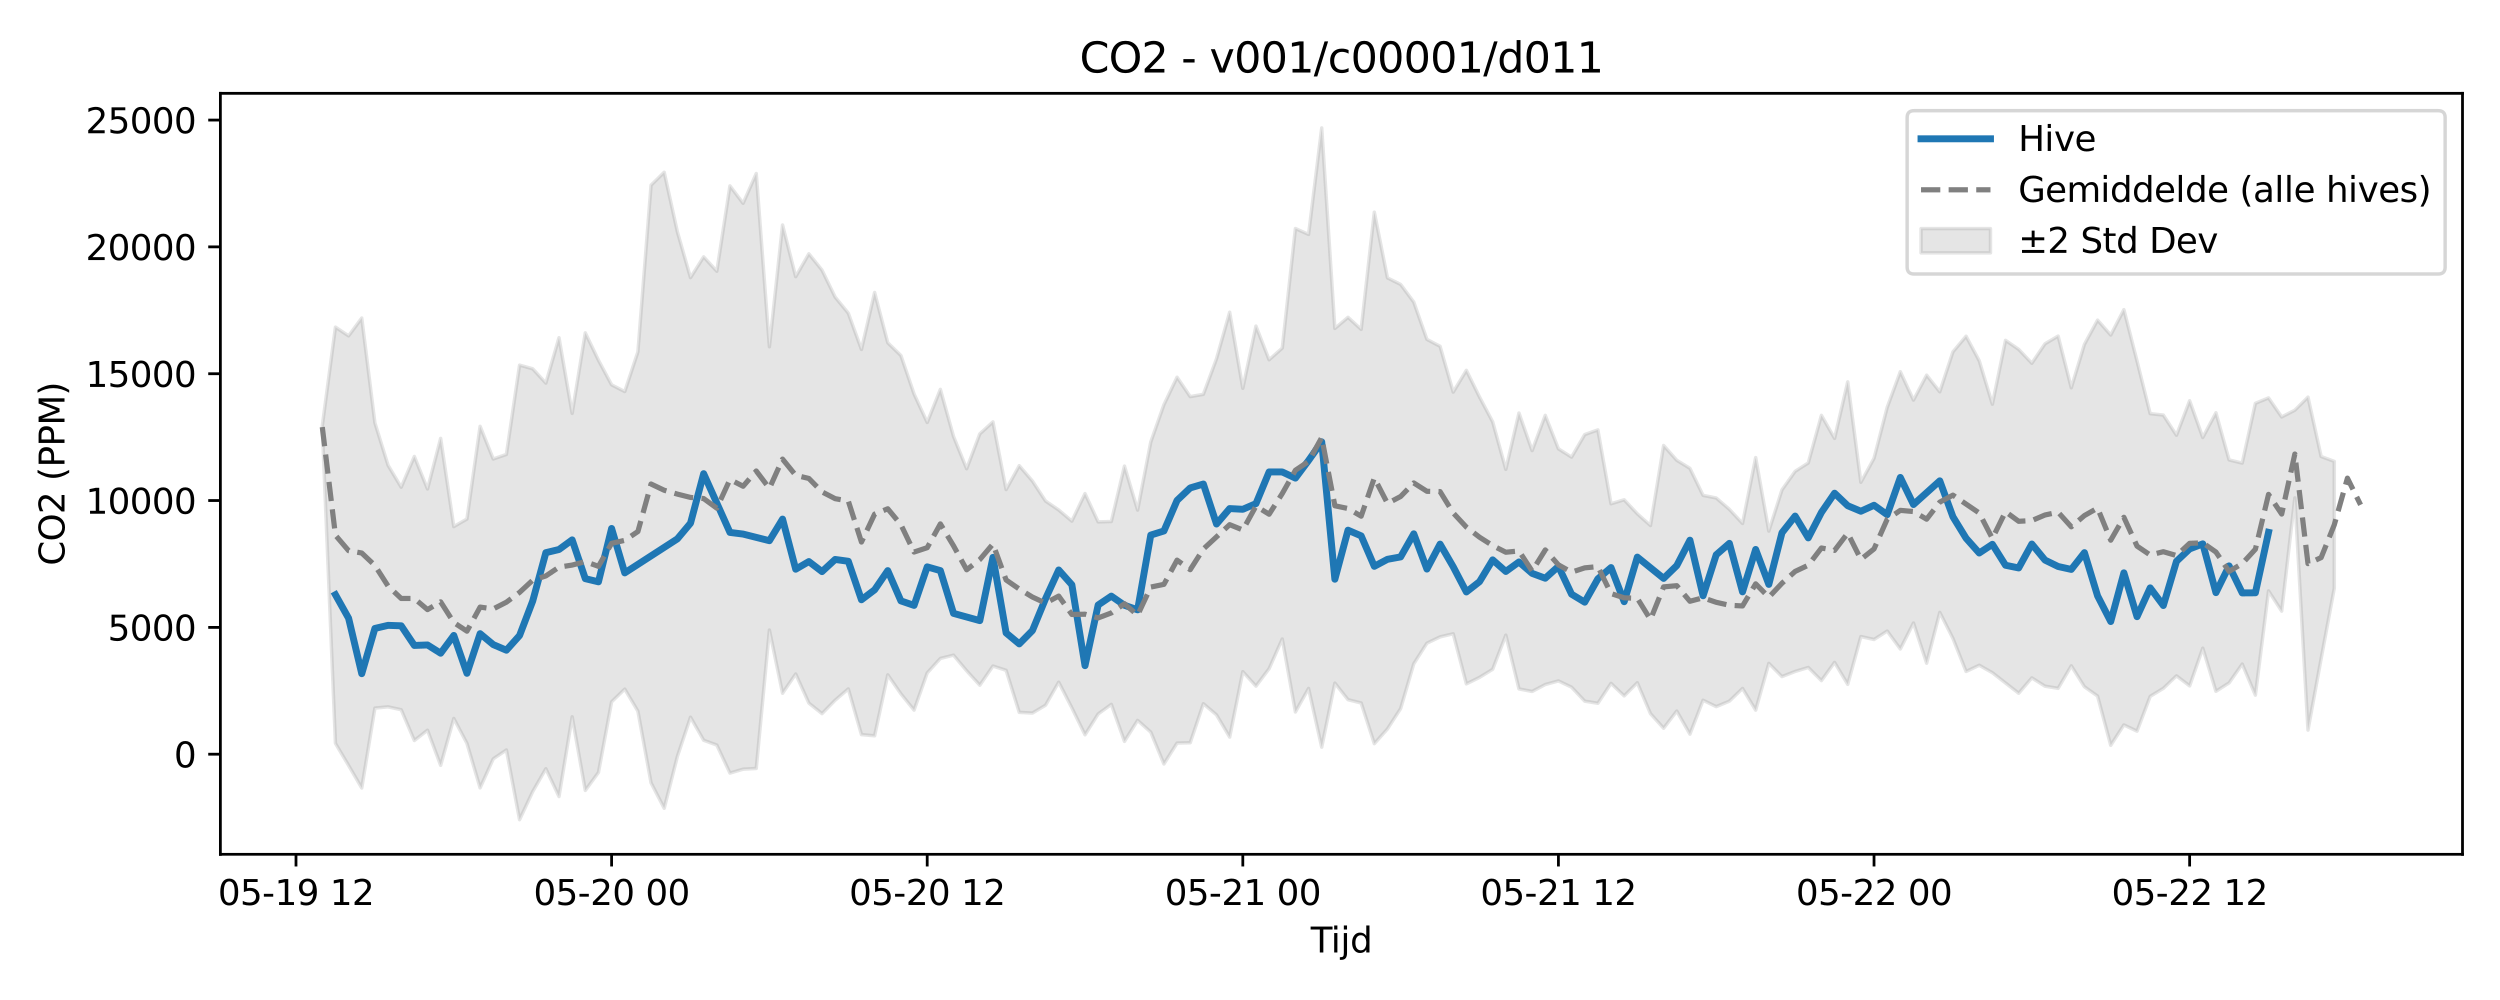 <?xml version="1.0" encoding="utf-8" standalone="no"?>
<!DOCTYPE svg PUBLIC "-//W3C//DTD SVG 1.1//EN"
  "http://www.w3.org/Graphics/SVG/1.1/DTD/svg11.dtd">
<svg xmlns:xlink="http://www.w3.org/1999/xlink" width="720pt" height="288pt" viewBox="0 0 720 288" xmlns="http://www.w3.org/2000/svg" version="1.1">
 <defs>
  <style type="text/css">*{stroke-linejoin: round; stroke-linecap: butt}</style>
 </defs>
 <g id="figure_1">
  <g id="patch_1">
   <path d="M 0 288 
L 720 288 
L 720 0 
L 0 0 
z
" style="fill: #ffffff"/>
  </g>
  <g id="axes_1">
   <g id="patch_2">
    <path d="M 63.47 246.04 
L 709.2 246.04 
L 709.2 26.88 
L 63.47 26.88 
z
" style="fill: #ffffff"/>
   </g>
   <g id="FillBetweenPolyCollection_1">
    <defs>
     <path id="m5bdfea5d23" d="M 92.821 -165.337 
L 92.821 -164.655 
L 96.609 -73.909 
L 100.396 -67.546 
L 104.183 -61.051 
L 107.97 -84.072 
L 111.758 -84.425 
L 115.545 -83.593 
L 119.332 -74.73 
L 123.12 -77.698 
L 126.907 -67.581 
L 130.694 -81.087 
L 134.481 -73.909 
L 138.269 -61.094 
L 142.056 -69.449 
L 145.843 -72.015 
L 149.63 -51.922 
L 153.418 -60.007 
L 157.205 -66.601 
L 160.992 -58.593 
L 164.78 -81.572 
L 168.567 -60.356 
L 172.354 -65.531 
L 176.141 -85.868 
L 179.929 -89.541 
L 183.716 -83.178 
L 187.503 -62.541 
L 191.29 -55.208 
L 195.078 -70.129 
L 198.865 -81.447 
L 202.652 -74.806 
L 206.44 -73.417 
L 210.227 -65.348 
L 214.014 -66.472 
L 217.801 -66.68 
L 221.589 -106.562 
L 225.376 -88.341 
L 229.163 -93.891 
L 232.95 -85.511 
L 236.738 -82.473 
L 240.525 -86.34 
L 244.312 -89.598 
L 248.1 -76.428 
L 251.887 -76.089 
L 255.674 -93.656 
L 259.461 -88.179 
L 263.249 -83.486 
L 267.036 -94.196 
L 270.823 -98.364 
L 274.61 -99.318 
L 278.398 -94.811 
L 282.185 -90.655 
L 285.972 -96.177 
L 289.76 -94.948 
L 293.547 -82.833 
L 297.334 -82.635 
L 301.121 -84.902 
L 304.909 -91.534 
L 308.696 -84.144 
L 312.483 -76.373 
L 316.27 -82.382 
L 320.058 -85.145 
L 323.845 -74.478 
L 327.632 -80.532 
L 331.42 -77.148 
L 335.207 -67.971 
L 338.994 -73.996 
L 342.781 -74.087 
L 346.569 -85.327 
L 350.356 -82.117 
L 354.143 -75.716 
L 357.93 -94.561 
L 361.718 -90.396 
L 365.505 -95.426 
L 369.292 -103.976 
L 373.08 -82.947 
L 376.867 -89.729 
L 380.654 -72.811 
L 384.441 -91.271 
L 388.229 -86.48 
L 392.016 -85.539 
L 395.803 -73.82 
L 399.59 -78.064 
L 403.378 -83.926 
L 407.165 -96.824 
L 410.952 -102.758 
L 414.74 -104.578 
L 418.527 -105.465 
L 422.314 -91.041 
L 426.101 -92.908 
L 429.889 -95.242 
L 433.676 -105.082 
L 437.463 -89.593 
L 441.25 -88.852 
L 445.038 -90.853 
L 448.825 -91.895 
L 452.612 -90.087 
L 456.4 -86.063 
L 460.187 -85.452 
L 463.974 -91.189 
L 467.761 -87.582 
L 471.549 -91.37 
L 475.336 -82.476 
L 479.123 -78.259 
L 482.91 -83.213 
L 486.698 -76.554 
L 490.485 -86.334 
L 494.272 -84.487 
L 498.06 -86.065 
L 501.847 -89.721 
L 505.634 -83.474 
L 509.421 -96.952 
L 513.209 -93.138 
L 516.996 -94.615 
L 520.783 -95.767 
L 524.57 -91.976 
L 528.358 -97.231 
L 532.145 -90.899 
L 535.932 -104.672 
L 539.72 -103.823 
L 543.507 -106.251 
L 547.294 -101.085 
L 551.081 -108.582 
L 554.869 -96.988 
L 558.656 -111.623 
L 562.443 -104.138 
L 566.23 -94.609 
L 570.018 -96.402 
L 573.805 -94.257 
L 577.592 -91.295 
L 581.38 -88.343 
L 585.167 -92.771 
L 588.954 -90.38 
L 592.741 -89.755 
L 596.529 -96.246 
L 600.316 -90.213 
L 604.103 -87.528 
L 607.89 -73.343 
L 611.678 -79.216 
L 615.465 -77.424 
L 619.252 -87.443 
L 623.04 -89.751 
L 626.827 -93.354 
L 630.614 -90.461 
L 634.401 -101.332 
L 638.189 -88.903 
L 641.976 -91.326 
L 645.763 -96.748 
L 649.55 -87.798 
L 653.338 -117.832 
L 657.125 -111.988 
L 660.912 -144.605 
L 664.7 -77.728 
L 668.487 -98.302 
L 672.274 -118.592 
L 672.274 -155.125 
L 672.274 -155.125 
L 668.487 -156.525 
L 664.7 -173.627 
L 660.912 -169.866 
L 657.125 -167.914 
L 653.338 -173.398 
L 649.55 -171.845 
L 645.763 -154.629 
L 641.976 -155.55 
L 638.189 -169.126 
L 634.401 -162 
L 630.614 -172.583 
L 626.827 -162.648 
L 623.04 -168.463 
L 619.252 -168.872 
L 615.465 -184.018 
L 611.678 -198.82 
L 607.89 -191.505 
L 604.103 -195.808 
L 600.316 -188.827 
L 596.529 -176.311 
L 592.741 -191.214 
L 588.954 -188.987 
L 585.167 -183.379 
L 581.38 -187.385 
L 577.592 -189.983 
L 573.805 -171.586 
L 570.018 -184.105 
L 566.23 -191.173 
L 562.443 -186.665 
L 558.656 -175.152 
L 554.869 -179.957 
L 551.081 -172.771 
L 547.294 -180.949 
L 543.507 -170.659 
L 539.72 -156.006 
L 535.932 -149.096 
L 532.145 -178.03 
L 528.358 -161.745 
L 524.57 -168.382 
L 520.783 -154.678 
L 516.996 -152.253 
L 513.209 -146.917 
L 509.421 -135.044 
L 505.634 -156.221 
L 501.847 -137.25 
L 498.06 -141.31 
L 494.272 -144.585 
L 490.485 -145.337 
L 486.698 -153.119 
L 482.91 -155.438 
L 479.123 -159.706 
L 475.336 -136.651 
L 471.549 -140.023 
L 467.761 -144.064 
L 463.974 -142.917 
L 460.187 -164.194 
L 456.4 -162.847 
L 452.612 -156.348 
L 448.825 -158.743 
L 445.038 -168.38 
L 441.25 -158.223 
L 437.463 -169.051 
L 433.676 -152.83 
L 429.889 -166.508 
L 426.101 -173.663 
L 422.314 -181.344 
L 418.527 -175.07 
L 414.74 -188.27 
L 410.952 -190.257 
L 407.165 -200.997 
L 403.378 -206.087 
L 399.59 -207.968 
L 395.803 -226.905 
L 392.016 -193.142 
L 388.229 -196.616 
L 384.441 -193.403 
L 380.654 -251.158 
L 376.867 -220.485 
L 373.08 -222.19 
L 369.292 -187.751 
L 365.505 -184.381 
L 361.718 -194.09 
L 357.93 -176.171 
L 354.143 -198.084 
L 350.356 -184.673 
L 346.569 -174.437 
L 342.781 -173.773 
L 338.994 -179.361 
L 335.207 -171.44 
L 331.42 -160.708 
L 327.632 -141.087 
L 323.845 -153.766 
L 320.058 -137.804 
L 316.27 -137.699 
L 312.483 -145.844 
L 308.696 -137.918 
L 304.909 -141.122 
L 301.121 -143.702 
L 297.334 -149.465 
L 293.547 -153.881 
L 289.76 -147.001 
L 285.972 -166.499 
L 282.185 -163.046 
L 278.398 -152.999 
L 274.61 -162.313 
L 270.823 -175.866 
L 267.036 -166.333 
L 263.249 -174.541 
L 259.461 -185.61 
L 255.674 -189.29 
L 251.887 -203.765 
L 248.1 -187.356 
L 244.312 -197.812 
L 240.525 -202.427 
L 236.738 -210.209 
L 232.95 -214.903 
L 229.163 -208.321 
L 225.376 -223.208 
L 221.589 -188.123 
L 217.801 -238.031 
L 214.014 -229.453 
L 210.227 -234.466 
L 206.44 -209.884 
L 202.652 -214.028 
L 198.865 -208.036 
L 195.078 -221.268 
L 191.29 -238.397 
L 187.503 -234.667 
L 183.716 -186.665 
L 179.929 -175.232 
L 176.141 -177.168 
L 172.354 -184.267 
L 168.567 -192.148 
L 164.78 -168.948 
L 160.992 -190.741 
L 157.205 -177.665 
L 153.418 -181.794 
L 149.63 -182.842 
L 145.843 -157.124 
L 142.056 -155.814 
L 138.269 -165.223 
L 134.481 -138.535 
L 130.694 -136.335 
L 126.907 -161.749 
L 123.12 -147.17 
L 119.332 -156.538 
L 115.545 -147.678 
L 111.758 -154.018 
L 107.97 -166.227 
L 104.183 -196.412 
L 100.396 -191.265 
L 96.609 -193.789 
L 92.821 -165.337 
z
" style="stroke: #808080; stroke-opacity: 0.2"/>
    </defs>
    <g clip-path="url(#p4a05963580)">
     <use xlink:href="#m5bdfea5d23" x="0" y="288" style="fill: #808080; fill-opacity: 0.2; stroke: #808080; stroke-opacity: 0.2"/>
    </g>
   </g>
   <g id="matplotlib.axis_1">
    <g id="xtick_1">
     <g id="line2d_1">
      <defs>
       <path id="m26badcf7b3" d="M 0 0 
L 0 3.5 
" style="stroke: #000000; stroke-width: 0.8"/>
      </defs>
      <g>
       <use xlink:href="#m26badcf7b3" x="85.247" y="246.04" style="stroke: #000000; stroke-width: 0.8"/>
      </g>
     </g>
     <g id="text_1">
      <!-- 05-19 12 -->
      <g transform="translate(62.766 260.638) scale(0.1 -0.1)">
       <defs>
        <path id="DejaVuSans-30" d="M 2034 4250 
Q 1547 4250 1301 3770 
Q 1056 3291 1056 2328 
Q 1056 1369 1301 889 
Q 1547 409 2034 409 
Q 2525 409 2770 889 
Q 3016 1369 3016 2328 
Q 3016 3291 2770 3770 
Q 2525 4250 2034 4250 
z
M 2034 4750 
Q 2819 4750 3233 4129 
Q 3647 3509 3647 2328 
Q 3647 1150 3233 529 
Q 2819 -91 2034 -91 
Q 1250 -91 836 529 
Q 422 1150 422 2328 
Q 422 3509 836 4129 
Q 1250 4750 2034 4750 
z
" transform="scale(0.016)"/>
        <path id="DejaVuSans-35" d="M 691 4666 
L 3169 4666 
L 3169 4134 
L 1269 4134 
L 1269 2991 
Q 1406 3038 1543 3061 
Q 1681 3084 1819 3084 
Q 2600 3084 3056 2656 
Q 3513 2228 3513 1497 
Q 3513 744 3044 326 
Q 2575 -91 1722 -91 
Q 1428 -91 1123 -41 
Q 819 9 494 109 
L 494 744 
Q 775 591 1075 516 
Q 1375 441 1709 441 
Q 2250 441 2565 725 
Q 2881 1009 2881 1497 
Q 2881 1984 2565 2268 
Q 2250 2553 1709 2553 
Q 1456 2553 1204 2497 
Q 953 2441 691 2322 
L 691 4666 
z
" transform="scale(0.016)"/>
        <path id="DejaVuSans-2d" d="M 313 2009 
L 1997 2009 
L 1997 1497 
L 313 1497 
L 313 2009 
z
" transform="scale(0.016)"/>
        <path id="DejaVuSans-31" d="M 794 531 
L 1825 531 
L 1825 4091 
L 703 3866 
L 703 4441 
L 1819 4666 
L 2450 4666 
L 2450 531 
L 3481 531 
L 3481 0 
L 794 0 
L 794 531 
z
" transform="scale(0.016)"/>
        <path id="DejaVuSans-39" d="M 703 97 
L 703 672 
Q 941 559 1184 500 
Q 1428 441 1663 441 
Q 2288 441 2617 861 
Q 2947 1281 2994 2138 
Q 2813 1869 2534 1725 
Q 2256 1581 1919 1581 
Q 1219 1581 811 2004 
Q 403 2428 403 3163 
Q 403 3881 828 4315 
Q 1253 4750 1959 4750 
Q 2769 4750 3195 4129 
Q 3622 3509 3622 2328 
Q 3622 1225 3098 567 
Q 2575 -91 1691 -91 
Q 1453 -91 1209 -44 
Q 966 3 703 97 
z
M 1959 2075 
Q 2384 2075 2632 2365 
Q 2881 2656 2881 3163 
Q 2881 3666 2632 3958 
Q 2384 4250 1959 4250 
Q 1534 4250 1286 3958 
Q 1038 3666 1038 3163 
Q 1038 2656 1286 2365 
Q 1534 2075 1959 2075 
z
" transform="scale(0.016)"/>
        <path id="DejaVuSans-20" transform="scale(0.016)"/>
        <path id="DejaVuSans-32" d="M 1228 531 
L 3431 531 
L 3431 0 
L 469 0 
L 469 531 
Q 828 903 1448 1529 
Q 2069 2156 2228 2338 
Q 2531 2678 2651 2914 
Q 2772 3150 2772 3378 
Q 2772 3750 2511 3984 
Q 2250 4219 1831 4219 
Q 1534 4219 1204 4116 
Q 875 4013 500 3803 
L 500 4441 
Q 881 4594 1212 4672 
Q 1544 4750 1819 4750 
Q 2544 4750 2975 4387 
Q 3406 4025 3406 3419 
Q 3406 3131 3298 2873 
Q 3191 2616 2906 2266 
Q 2828 2175 2409 1742 
Q 1991 1309 1228 531 
z
" transform="scale(0.016)"/>
       </defs>
       <use xlink:href="#DejaVuSans-30"/>
       <use xlink:href="#DejaVuSans-35" transform="translate(63.623 0)"/>
       <use xlink:href="#DejaVuSans-2d" transform="translate(127.246 0)"/>
       <use xlink:href="#DejaVuSans-31" transform="translate(163.33 0)"/>
       <use xlink:href="#DejaVuSans-39" transform="translate(226.953 0)"/>
       <use xlink:href="#DejaVuSans-20" transform="translate(290.576 0)"/>
       <use xlink:href="#DejaVuSans-31" transform="translate(322.363 0)"/>
       <use xlink:href="#DejaVuSans-32" transform="translate(385.986 0)"/>
      </g>
     </g>
    </g>
    <g id="xtick_2">
     <g id="line2d_2">
      <g>
       <use xlink:href="#m26badcf7b3" x="176.141" y="246.04" style="stroke: #000000; stroke-width: 0.8"/>
      </g>
     </g>
     <g id="text_2">
      <!-- 05-20 00 -->
      <g transform="translate(153.661 260.638) scale(0.1 -0.1)">
       <use xlink:href="#DejaVuSans-30"/>
       <use xlink:href="#DejaVuSans-35" transform="translate(63.623 0)"/>
       <use xlink:href="#DejaVuSans-2d" transform="translate(127.246 0)"/>
       <use xlink:href="#DejaVuSans-32" transform="translate(163.33 0)"/>
       <use xlink:href="#DejaVuSans-30" transform="translate(226.953 0)"/>
       <use xlink:href="#DejaVuSans-20" transform="translate(290.576 0)"/>
       <use xlink:href="#DejaVuSans-30" transform="translate(322.363 0)"/>
       <use xlink:href="#DejaVuSans-30" transform="translate(385.986 0)"/>
      </g>
     </g>
    </g>
    <g id="xtick_3">
     <g id="line2d_3">
      <g>
       <use xlink:href="#m26badcf7b3" x="267.036" y="246.04" style="stroke: #000000; stroke-width: 0.8"/>
      </g>
     </g>
     <g id="text_3">
      <!-- 05-20 12 -->
      <g transform="translate(244.555 260.638) scale(0.1 -0.1)">
       <use xlink:href="#DejaVuSans-30"/>
       <use xlink:href="#DejaVuSans-35" transform="translate(63.623 0)"/>
       <use xlink:href="#DejaVuSans-2d" transform="translate(127.246 0)"/>
       <use xlink:href="#DejaVuSans-32" transform="translate(163.33 0)"/>
       <use xlink:href="#DejaVuSans-30" transform="translate(226.953 0)"/>
       <use xlink:href="#DejaVuSans-20" transform="translate(290.576 0)"/>
       <use xlink:href="#DejaVuSans-31" transform="translate(322.363 0)"/>
       <use xlink:href="#DejaVuSans-32" transform="translate(385.986 0)"/>
      </g>
     </g>
    </g>
    <g id="xtick_4">
     <g id="line2d_4">
      <g>
       <use xlink:href="#m26badcf7b3" x="357.93" y="246.04" style="stroke: #000000; stroke-width: 0.8"/>
      </g>
     </g>
     <g id="text_4">
      <!-- 05-21 00 -->
      <g transform="translate(335.45 260.638) scale(0.1 -0.1)">
       <use xlink:href="#DejaVuSans-30"/>
       <use xlink:href="#DejaVuSans-35" transform="translate(63.623 0)"/>
       <use xlink:href="#DejaVuSans-2d" transform="translate(127.246 0)"/>
       <use xlink:href="#DejaVuSans-32" transform="translate(163.33 0)"/>
       <use xlink:href="#DejaVuSans-31" transform="translate(226.953 0)"/>
       <use xlink:href="#DejaVuSans-20" transform="translate(290.576 0)"/>
       <use xlink:href="#DejaVuSans-30" transform="translate(322.363 0)"/>
       <use xlink:href="#DejaVuSans-30" transform="translate(385.986 0)"/>
      </g>
     </g>
    </g>
    <g id="xtick_5">
     <g id="line2d_5">
      <g>
       <use xlink:href="#m26badcf7b3" x="448.825" y="246.04" style="stroke: #000000; stroke-width: 0.8"/>
      </g>
     </g>
     <g id="text_5">
      <!-- 05-21 12 -->
      <g transform="translate(426.345 260.638) scale(0.1 -0.1)">
       <use xlink:href="#DejaVuSans-30"/>
       <use xlink:href="#DejaVuSans-35" transform="translate(63.623 0)"/>
       <use xlink:href="#DejaVuSans-2d" transform="translate(127.246 0)"/>
       <use xlink:href="#DejaVuSans-32" transform="translate(163.33 0)"/>
       <use xlink:href="#DejaVuSans-31" transform="translate(226.953 0)"/>
       <use xlink:href="#DejaVuSans-20" transform="translate(290.576 0)"/>
       <use xlink:href="#DejaVuSans-31" transform="translate(322.363 0)"/>
       <use xlink:href="#DejaVuSans-32" transform="translate(385.986 0)"/>
      </g>
     </g>
    </g>
    <g id="xtick_6">
     <g id="line2d_6">
      <g>
       <use xlink:href="#m26badcf7b3" x="539.72" y="246.04" style="stroke: #000000; stroke-width: 0.8"/>
      </g>
     </g>
     <g id="text_6">
      <!-- 05-22 00 -->
      <g transform="translate(517.239 260.638) scale(0.1 -0.1)">
       <use xlink:href="#DejaVuSans-30"/>
       <use xlink:href="#DejaVuSans-35" transform="translate(63.623 0)"/>
       <use xlink:href="#DejaVuSans-2d" transform="translate(127.246 0)"/>
       <use xlink:href="#DejaVuSans-32" transform="translate(163.33 0)"/>
       <use xlink:href="#DejaVuSans-32" transform="translate(226.953 0)"/>
       <use xlink:href="#DejaVuSans-20" transform="translate(290.576 0)"/>
       <use xlink:href="#DejaVuSans-30" transform="translate(322.363 0)"/>
       <use xlink:href="#DejaVuSans-30" transform="translate(385.986 0)"/>
      </g>
     </g>
    </g>
    <g id="xtick_7">
     <g id="line2d_7">
      <g>
       <use xlink:href="#m26badcf7b3" x="630.614" y="246.04" style="stroke: #000000; stroke-width: 0.8"/>
      </g>
     </g>
     <g id="text_7">
      <!-- 05-22 12 -->
      <g transform="translate(608.134 260.638) scale(0.1 -0.1)">
       <use xlink:href="#DejaVuSans-30"/>
       <use xlink:href="#DejaVuSans-35" transform="translate(63.623 0)"/>
       <use xlink:href="#DejaVuSans-2d" transform="translate(127.246 0)"/>
       <use xlink:href="#DejaVuSans-32" transform="translate(163.33 0)"/>
       <use xlink:href="#DejaVuSans-32" transform="translate(226.953 0)"/>
       <use xlink:href="#DejaVuSans-20" transform="translate(290.576 0)"/>
       <use xlink:href="#DejaVuSans-31" transform="translate(322.363 0)"/>
       <use xlink:href="#DejaVuSans-32" transform="translate(385.986 0)"/>
      </g>
     </g>
    </g>
    <g id="text_8">
     <!-- Tijd -->
     <g transform="translate(377.485 274.317) scale(0.1 -0.1)">
      <defs>
       <path id="DejaVuSans-54" d="M -19 4666 
L 3928 4666 
L 3928 4134 
L 2272 4134 
L 2272 0 
L 1638 0 
L 1638 4134 
L -19 4134 
L -19 4666 
z
" transform="scale(0.016)"/>
       <path id="DejaVuSans-69" d="M 603 3500 
L 1178 3500 
L 1178 0 
L 603 0 
L 603 3500 
z
M 603 4863 
L 1178 4863 
L 1178 4134 
L 603 4134 
L 603 4863 
z
" transform="scale(0.016)"/>
       <path id="DejaVuSans-6a" d="M 603 3500 
L 1178 3500 
L 1178 -63 
Q 1178 -731 923 -1031 
Q 669 -1331 103 -1331 
L -116 -1331 
L -116 -844 
L 38 -844 
Q 366 -844 484 -692 
Q 603 -541 603 -63 
L 603 3500 
z
M 603 4863 
L 1178 4863 
L 1178 4134 
L 603 4134 
L 603 4863 
z
" transform="scale(0.016)"/>
       <path id="DejaVuSans-64" d="M 2906 2969 
L 2906 4863 
L 3481 4863 
L 3481 0 
L 2906 0 
L 2906 525 
Q 2725 213 2448 61 
Q 2172 -91 1784 -91 
Q 1150 -91 751 415 
Q 353 922 353 1747 
Q 353 2572 751 3078 
Q 1150 3584 1784 3584 
Q 2172 3584 2448 3432 
Q 2725 3281 2906 2969 
z
M 947 1747 
Q 947 1113 1208 752 
Q 1469 391 1925 391 
Q 2381 391 2643 752 
Q 2906 1113 2906 1747 
Q 2906 2381 2643 2742 
Q 2381 3103 1925 3103 
Q 1469 3103 1208 2742 
Q 947 2381 947 1747 
z
" transform="scale(0.016)"/>
      </defs>
      <use xlink:href="#DejaVuSans-54"/>
      <use xlink:href="#DejaVuSans-69" transform="translate(57.959 0)"/>
      <use xlink:href="#DejaVuSans-6a" transform="translate(85.742 0)"/>
      <use xlink:href="#DejaVuSans-64" transform="translate(113.525 0)"/>
     </g>
    </g>
   </g>
   <g id="matplotlib.axis_2">
    <g id="ytick_1">
     <g id="line2d_8">
      <defs>
       <path id="m51be0232fe" d="M 0 0 
L -3.5 0 
" style="stroke: #000000; stroke-width: 0.8"/>
      </defs>
      <g>
       <use xlink:href="#m51be0232fe" x="63.47" y="217.214" style="stroke: #000000; stroke-width: 0.8"/>
      </g>
     </g>
     <g id="text_9">
      <!-- 0 -->
      <g transform="translate(50.108 221.013) scale(0.1 -0.1)">
       <use xlink:href="#DejaVuSans-30"/>
      </g>
     </g>
    </g>
    <g id="ytick_2">
     <g id="line2d_9">
      <g>
       <use xlink:href="#m51be0232fe" x="63.47" y="180.685" style="stroke: #000000; stroke-width: 0.8"/>
      </g>
     </g>
     <g id="text_10">
      <!-- 5000 -->
      <g transform="translate(31.02 184.485) scale(0.1 -0.1)">
       <use xlink:href="#DejaVuSans-35"/>
       <use xlink:href="#DejaVuSans-30" transform="translate(63.623 0)"/>
       <use xlink:href="#DejaVuSans-30" transform="translate(127.246 0)"/>
       <use xlink:href="#DejaVuSans-30" transform="translate(190.869 0)"/>
      </g>
     </g>
    </g>
    <g id="ytick_3">
     <g id="line2d_10">
      <g>
       <use xlink:href="#m51be0232fe" x="63.47" y="144.157" style="stroke: #000000; stroke-width: 0.8"/>
      </g>
     </g>
     <g id="text_11">
      <!-- 10000 -->
      <g transform="translate(24.657 147.956) scale(0.1 -0.1)">
       <use xlink:href="#DejaVuSans-31"/>
       <use xlink:href="#DejaVuSans-30" transform="translate(63.623 0)"/>
       <use xlink:href="#DejaVuSans-30" transform="translate(127.246 0)"/>
       <use xlink:href="#DejaVuSans-30" transform="translate(190.869 0)"/>
       <use xlink:href="#DejaVuSans-30" transform="translate(254.492 0)"/>
      </g>
     </g>
    </g>
    <g id="ytick_4">
     <g id="line2d_11">
      <g>
       <use xlink:href="#m51be0232fe" x="63.47" y="107.629" style="stroke: #000000; stroke-width: 0.8"/>
      </g>
     </g>
     <g id="text_12">
      <!-- 15000 -->
      <g transform="translate(24.657 111.428) scale(0.1 -0.1)">
       <use xlink:href="#DejaVuSans-31"/>
       <use xlink:href="#DejaVuSans-35" transform="translate(63.623 0)"/>
       <use xlink:href="#DejaVuSans-30" transform="translate(127.246 0)"/>
       <use xlink:href="#DejaVuSans-30" transform="translate(190.869 0)"/>
       <use xlink:href="#DejaVuSans-30" transform="translate(254.492 0)"/>
      </g>
     </g>
    </g>
    <g id="ytick_5">
     <g id="line2d_12">
      <g>
       <use xlink:href="#m51be0232fe" x="63.47" y="71.101" style="stroke: #000000; stroke-width: 0.8"/>
      </g>
     </g>
     <g id="text_13">
      <!-- 20000 -->
      <g transform="translate(24.657 74.9) scale(0.1 -0.1)">
       <use xlink:href="#DejaVuSans-32"/>
       <use xlink:href="#DejaVuSans-30" transform="translate(63.623 0)"/>
       <use xlink:href="#DejaVuSans-30" transform="translate(127.246 0)"/>
       <use xlink:href="#DejaVuSans-30" transform="translate(190.869 0)"/>
       <use xlink:href="#DejaVuSans-30" transform="translate(254.492 0)"/>
      </g>
     </g>
    </g>
    <g id="ytick_6">
     <g id="line2d_13">
      <g>
       <use xlink:href="#m51be0232fe" x="63.47" y="34.573" style="stroke: #000000; stroke-width: 0.8"/>
      </g>
     </g>
     <g id="text_14">
      <!-- 25000 -->
      <g transform="translate(24.657 38.372) scale(0.1 -0.1)">
       <use xlink:href="#DejaVuSans-32"/>
       <use xlink:href="#DejaVuSans-35" transform="translate(63.623 0)"/>
       <use xlink:href="#DejaVuSans-30" transform="translate(127.246 0)"/>
       <use xlink:href="#DejaVuSans-30" transform="translate(190.869 0)"/>
       <use xlink:href="#DejaVuSans-30" transform="translate(254.492 0)"/>
      </g>
     </g>
    </g>
    <g id="text_15">
     <!-- CO2 (PPM) -->
     <g transform="translate(18.578 162.903) rotate(-90) scale(0.1 -0.1)">
      <defs>
       <path id="DejaVuSans-43" d="M 4122 4306 
L 4122 3641 
Q 3803 3938 3442 4084 
Q 3081 4231 2675 4231 
Q 1875 4231 1450 3742 
Q 1025 3253 1025 2328 
Q 1025 1406 1450 917 
Q 1875 428 2675 428 
Q 3081 428 3442 575 
Q 3803 722 4122 1019 
L 4122 359 
Q 3791 134 3420 21 
Q 3050 -91 2638 -91 
Q 1578 -91 968 557 
Q 359 1206 359 2328 
Q 359 3453 968 4101 
Q 1578 4750 2638 4750 
Q 3056 4750 3426 4639 
Q 3797 4528 4122 4306 
z
" transform="scale(0.016)"/>
       <path id="DejaVuSans-4f" d="M 2522 4238 
Q 1834 4238 1429 3725 
Q 1025 3213 1025 2328 
Q 1025 1447 1429 934 
Q 1834 422 2522 422 
Q 3209 422 3611 934 
Q 4013 1447 4013 2328 
Q 4013 3213 3611 3725 
Q 3209 4238 2522 4238 
z
M 2522 4750 
Q 3503 4750 4090 4092 
Q 4678 3434 4678 2328 
Q 4678 1225 4090 567 
Q 3503 -91 2522 -91 
Q 1538 -91 948 565 
Q 359 1222 359 2328 
Q 359 3434 948 4092 
Q 1538 4750 2522 4750 
z
" transform="scale(0.016)"/>
       <path id="DejaVuSans-28" d="M 1984 4856 
Q 1566 4138 1362 3434 
Q 1159 2731 1159 2009 
Q 1159 1288 1364 580 
Q 1569 -128 1984 -844 
L 1484 -844 
Q 1016 -109 783 600 
Q 550 1309 550 2009 
Q 550 2706 781 3412 
Q 1013 4119 1484 4856 
L 1984 4856 
z
" transform="scale(0.016)"/>
       <path id="DejaVuSans-50" d="M 1259 4147 
L 1259 2394 
L 2053 2394 
Q 2494 2394 2734 2622 
Q 2975 2850 2975 3272 
Q 2975 3691 2734 3919 
Q 2494 4147 2053 4147 
L 1259 4147 
z
M 628 4666 
L 2053 4666 
Q 2838 4666 3239 4311 
Q 3641 3956 3641 3272 
Q 3641 2581 3239 2228 
Q 2838 1875 2053 1875 
L 1259 1875 
L 1259 0 
L 628 0 
L 628 4666 
z
" transform="scale(0.016)"/>
       <path id="DejaVuSans-4d" d="M 628 4666 
L 1569 4666 
L 2759 1491 
L 3956 4666 
L 4897 4666 
L 4897 0 
L 4281 0 
L 4281 4097 
L 3078 897 
L 2444 897 
L 1241 4097 
L 1241 0 
L 628 0 
L 628 4666 
z
" transform="scale(0.016)"/>
       <path id="DejaVuSans-29" d="M 513 4856 
L 1013 4856 
Q 1481 4119 1714 3412 
Q 1947 2706 1947 2009 
Q 1947 1309 1714 600 
Q 1481 -109 1013 -844 
L 513 -844 
Q 928 -128 1133 580 
Q 1338 1288 1338 2009 
Q 1338 2731 1133 3434 
Q 928 4138 513 4856 
z
" transform="scale(0.016)"/>
      </defs>
      <use xlink:href="#DejaVuSans-43"/>
      <use xlink:href="#DejaVuSans-4f" transform="translate(69.824 0)"/>
      <use xlink:href="#DejaVuSans-32" transform="translate(148.535 0)"/>
      <use xlink:href="#DejaVuSans-20" transform="translate(212.158 0)"/>
      <use xlink:href="#DejaVuSans-28" transform="translate(243.945 0)"/>
      <use xlink:href="#DejaVuSans-50" transform="translate(282.959 0)"/>
      <use xlink:href="#DejaVuSans-50" transform="translate(343.262 0)"/>
      <use xlink:href="#DejaVuSans-4d" transform="translate(403.564 0)"/>
      <use xlink:href="#DejaVuSans-29" transform="translate(489.844 0)"/>
     </g>
    </g>
   </g>
   <g id="line2d_14">
    <path d="M 96.609 171.287 
L 100.396 178.048 
L 104.183 194.018 
L 107.97 180.989 
L 111.758 180.101 
L 115.545 180.229 
L 119.332 185.887 
L 123.12 185.748 
L 126.907 188.126 
L 130.694 183.009 
L 134.481 193.912 
L 138.269 182.5 
L 142.056 185.646 
L 145.843 187.261 
L 149.63 183.033 
L 153.418 173.102 
L 157.205 159.17 
L 160.992 158.257 
L 164.78 155.488 
L 168.567 166.654 
L 172.354 167.565 
L 176.141 152.203 
L 179.929 164.993 
L 195.078 155.2 
L 198.865 150.681 
L 202.652 136.421 
L 210.227 153.34 
L 214.014 153.815 
L 221.589 155.722 
L 225.376 149.501 
L 229.163 163.93 
L 232.95 161.73 
L 236.738 164.624 
L 240.525 161.123 
L 244.312 161.645 
L 248.1 172.733 
L 251.887 169.866 
L 255.674 164.343 
L 259.461 173.058 
L 263.249 174.351 
L 267.036 163.254 
L 270.823 164.335 
L 274.61 176.653 
L 282.185 178.74 
L 285.972 160.529 
L 289.76 182.285 
L 293.547 185.441 
L 297.334 181.604 
L 301.121 172.415 
L 304.909 164.153 
L 308.696 168.417 
L 312.483 191.71 
L 316.27 174.238 
L 320.058 171.685 
L 323.845 174.315 
L 327.632 175.63 
L 331.42 154.105 
L 335.207 152.919 
L 338.994 144.118 
L 342.781 140.526 
L 346.569 139.401 
L 350.356 150.917 
L 354.143 146.468 
L 357.93 146.675 
L 361.718 145.039 
L 365.505 135.914 
L 369.292 135.926 
L 373.08 137.694 
L 376.867 132.612 
L 380.654 127.259 
L 384.441 166.812 
L 388.229 152.693 
L 392.016 154.332 
L 395.803 163.098 
L 399.59 161.082 
L 403.378 160.394 
L 407.165 153.742 
L 410.952 163.89 
L 414.74 156.708 
L 418.527 163.235 
L 422.314 170.484 
L 426.101 167.523 
L 429.889 161.245 
L 433.676 164.581 
L 437.463 161.847 
L 441.25 165.132 
L 445.038 166.53 
L 448.825 163.115 
L 452.612 171.127 
L 456.4 173.427 
L 460.187 166.702 
L 463.974 163.461 
L 467.761 173.287 
L 471.549 160.449 
L 479.123 166.576 
L 482.91 162.891 
L 486.698 155.576 
L 490.485 171.579 
L 494.272 159.777 
L 498.06 156.485 
L 501.847 170.455 
L 505.634 158.245 
L 509.421 168.305 
L 513.209 153.426 
L 516.996 148.631 
L 520.783 154.909 
L 524.57 147.571 
L 528.358 142.046 
L 532.145 145.65 
L 535.932 147.238 
L 539.72 145.516 
L 543.507 148.231 
L 547.294 137.509 
L 551.081 145.304 
L 558.656 138.484 
L 562.443 148.835 
L 566.23 155.009 
L 570.018 159.269 
L 573.805 156.762 
L 577.592 162.794 
L 581.38 163.568 
L 585.167 156.682 
L 588.954 161.304 
L 592.741 163.152 
L 596.529 163.99 
L 600.316 159.165 
L 604.103 171.612 
L 607.89 179 
L 611.678 164.978 
L 615.465 177.602 
L 619.252 169.308 
L 623.04 174.388 
L 626.827 161.657 
L 630.614 158.089 
L 634.401 156.635 
L 638.189 170.677 
L 641.976 162.981 
L 645.763 170.76 
L 649.55 170.728 
L 653.338 153.311 
L 653.338 153.311 
" clip-path="url(#p4a05963580)" style="fill: none; stroke: #1f77b4; stroke-width: 2; stroke-linecap: square"/>
   </g>
   <g id="line2d_15">
    <path d="M 92.821 123.004 
L 96.609 154.151 
L 100.396 158.594 
L 104.183 159.269 
L 107.97 162.85 
L 111.758 168.779 
L 115.545 172.364 
L 119.332 172.366 
L 123.12 175.566 
L 126.907 173.335 
L 130.694 179.289 
L 134.481 181.778 
L 138.269 174.842 
L 142.056 175.369 
L 145.843 173.43 
L 149.63 170.618 
L 153.418 167.099 
L 157.205 165.867 
L 160.992 163.333 
L 164.78 162.74 
L 168.567 161.748 
L 172.354 163.101 
L 176.141 156.482 
L 179.929 155.613 
L 183.716 153.078 
L 187.503 139.396 
L 191.29 141.197 
L 195.078 142.301 
L 198.865 143.259 
L 202.652 143.583 
L 206.44 146.35 
L 210.227 138.093 
L 214.014 140.038 
L 217.801 135.645 
L 221.589 140.657 
L 225.376 132.225 
L 229.163 136.894 
L 232.95 137.793 
L 236.738 141.659 
L 240.525 143.617 
L 244.312 144.295 
L 248.1 156.108 
L 251.887 148.073 
L 255.674 146.527 
L 259.461 151.106 
L 263.249 158.986 
L 267.036 157.736 
L 270.823 150.885 
L 274.61 157.184 
L 278.398 164.095 
L 282.185 161.15 
L 285.972 156.662 
L 289.76 167.026 
L 293.547 169.643 
L 297.334 171.95 
L 301.121 173.698 
L 304.909 171.672 
L 308.696 176.969 
L 312.483 176.892 
L 316.27 177.959 
L 320.058 176.525 
L 323.845 173.878 
L 327.632 177.191 
L 331.42 169.072 
L 335.207 168.294 
L 338.994 161.321 
L 342.781 164.07 
L 346.569 158.118 
L 354.143 151.1 
L 357.93 152.634 
L 361.718 145.757 
L 365.505 148.097 
L 369.292 142.136 
L 373.08 135.431 
L 376.867 132.893 
L 380.654 126.015 
L 384.441 145.663 
L 388.229 146.452 
L 392.016 148.66 
L 395.803 137.637 
L 399.59 144.984 
L 403.378 142.993 
L 407.165 139.089 
L 410.952 141.492 
L 414.74 141.576 
L 418.527 147.733 
L 422.314 151.808 
L 426.101 154.714 
L 429.889 157.125 
L 433.676 159.044 
L 437.463 158.678 
L 441.25 164.463 
L 445.038 158.383 
L 448.825 162.681 
L 452.612 164.783 
L 456.4 163.545 
L 460.187 163.177 
L 463.974 170.947 
L 467.761 172.177 
L 471.549 172.304 
L 475.336 178.437 
L 479.123 169.018 
L 482.91 168.675 
L 486.698 173.163 
L 490.485 172.164 
L 494.272 173.464 
L 498.06 174.313 
L 501.847 174.514 
L 505.634 168.152 
L 509.421 172.002 
L 513.209 167.972 
L 516.996 164.566 
L 520.783 162.778 
L 524.57 157.821 
L 528.358 158.512 
L 532.145 153.535 
L 535.932 161.116 
L 539.72 158.086 
L 543.507 149.545 
L 547.294 146.983 
L 551.081 147.323 
L 554.869 149.527 
L 558.656 144.613 
L 562.443 142.599 
L 570.018 147.747 
L 573.805 155.079 
L 577.592 147.361 
L 581.38 150.136 
L 585.167 149.925 
L 588.954 148.317 
L 592.741 147.515 
L 596.529 151.721 
L 600.316 148.48 
L 604.103 146.332 
L 607.89 155.576 
L 611.678 148.982 
L 615.465 157.279 
L 619.252 159.842 
L 623.04 158.893 
L 626.827 159.999 
L 630.614 156.478 
L 634.401 156.334 
L 638.189 158.986 
L 641.976 164.562 
L 645.763 162.312 
L 649.55 158.178 
L 653.338 142.385 
L 657.125 148.049 
L 660.912 130.764 
L 664.7 162.323 
L 668.487 160.586 
L 672.274 151.141 
L 676.061 137.709 
L 679.849 145.388 
L 679.849 145.388 
" clip-path="url(#p4a05963580)" style="fill: none; stroke-dasharray: 5.55,2.4; stroke-dashoffset: 0; stroke: #808080; stroke-width: 1.5"/>
   </g>
   <g id="patch_3">
    <path d="M 63.47 246.04 
L 63.47 26.88 
" style="fill: none; stroke: #000000; stroke-width: 0.8; stroke-linejoin: miter; stroke-linecap: square"/>
   </g>
   <g id="patch_4">
    <path d="M 709.2 246.04 
L 709.2 26.88 
" style="fill: none; stroke: #000000; stroke-width: 0.8; stroke-linejoin: miter; stroke-linecap: square"/>
   </g>
   <g id="patch_5">
    <path d="M 63.47 246.04 
L 709.2 246.04 
" style="fill: none; stroke: #000000; stroke-width: 0.8; stroke-linejoin: miter; stroke-linecap: square"/>
   </g>
   <g id="patch_6">
    <path d="M 63.47 26.88 
L 709.2 26.88 
" style="fill: none; stroke: #000000; stroke-width: 0.8; stroke-linejoin: miter; stroke-linecap: square"/>
   </g>
   <g id="text_16">
    <!-- CO2 - v001/c00001/d011 -->
    <g transform="translate(310.932 20.88) scale(0.12 -0.12)">
     <defs>
      <path id="DejaVuSans-76" d="M 191 3500 
L 800 3500 
L 1894 563 
L 2988 3500 
L 3597 3500 
L 2284 0 
L 1503 0 
L 191 3500 
z
" transform="scale(0.016)"/>
      <path id="DejaVuSans-2f" d="M 1625 4666 
L 2156 4666 
L 531 -594 
L 0 -594 
L 1625 4666 
z
" transform="scale(0.016)"/>
      <path id="DejaVuSans-63" d="M 3122 3366 
L 3122 2828 
Q 2878 2963 2633 3030 
Q 2388 3097 2138 3097 
Q 1578 3097 1268 2742 
Q 959 2388 959 1747 
Q 959 1106 1268 751 
Q 1578 397 2138 397 
Q 2388 397 2633 464 
Q 2878 531 3122 666 
L 3122 134 
Q 2881 22 2623 -34 
Q 2366 -91 2075 -91 
Q 1284 -91 818 406 
Q 353 903 353 1747 
Q 353 2603 823 3093 
Q 1294 3584 2113 3584 
Q 2378 3584 2631 3529 
Q 2884 3475 3122 3366 
z
" transform="scale(0.016)"/>
     </defs>
     <use xlink:href="#DejaVuSans-43"/>
     <use xlink:href="#DejaVuSans-4f" transform="translate(69.824 0)"/>
     <use xlink:href="#DejaVuSans-32" transform="translate(148.535 0)"/>
     <use xlink:href="#DejaVuSans-20" transform="translate(212.158 0)"/>
     <use xlink:href="#DejaVuSans-2d" transform="translate(243.945 0)"/>
     <use xlink:href="#DejaVuSans-20" transform="translate(280.029 0)"/>
     <use xlink:href="#DejaVuSans-76" transform="translate(311.816 0)"/>
     <use xlink:href="#DejaVuSans-30" transform="translate(370.996 0)"/>
     <use xlink:href="#DejaVuSans-30" transform="translate(434.619 0)"/>
     <use xlink:href="#DejaVuSans-31" transform="translate(498.242 0)"/>
     <use xlink:href="#DejaVuSans-2f" transform="translate(561.865 0)"/>
     <use xlink:href="#DejaVuSans-63" transform="translate(595.557 0)"/>
     <use xlink:href="#DejaVuSans-30" transform="translate(650.537 0)"/>
     <use xlink:href="#DejaVuSans-30" transform="translate(714.16 0)"/>
     <use xlink:href="#DejaVuSans-30" transform="translate(777.783 0)"/>
     <use xlink:href="#DejaVuSans-30" transform="translate(841.406 0)"/>
     <use xlink:href="#DejaVuSans-31" transform="translate(905.029 0)"/>
     <use xlink:href="#DejaVuSans-2f" transform="translate(968.652 0)"/>
     <use xlink:href="#DejaVuSans-64" transform="translate(1002.344 0)"/>
     <use xlink:href="#DejaVuSans-30" transform="translate(1065.82 0)"/>
     <use xlink:href="#DejaVuSans-31" transform="translate(1129.443 0)"/>
     <use xlink:href="#DejaVuSans-31" transform="translate(1193.066 0)"/>
    </g>
   </g>
   <g id="legend_1">
    <g id="patch_7">
     <path d="M 551.256 78.914 
L 702.2 78.914 
Q 704.2 78.914 704.2 76.914 
L 704.2 33.88 
Q 704.2 31.88 702.2 31.88 
L 551.256 31.88 
Q 549.256 31.88 549.256 33.88 
L 549.256 76.914 
Q 549.256 78.914 551.256 78.914 
z
" style="fill: #ffffff; opacity: 0.8; stroke: #cccccc; stroke-linejoin: miter"/>
    </g>
    <g id="line2d_16">
     <path d="M 553.256 39.978 
L 563.256 39.978 
L 573.256 39.978 
" style="fill: none; stroke: #1f77b4; stroke-width: 2; stroke-linecap: square"/>
    </g>
    <g id="text_17">
     <!-- Hive -->
     <g transform="translate(581.256 43.478) scale(0.1 -0.1)">
      <defs>
       <path id="DejaVuSans-48" d="M 628 4666 
L 1259 4666 
L 1259 2753 
L 3553 2753 
L 3553 4666 
L 4184 4666 
L 4184 0 
L 3553 0 
L 3553 2222 
L 1259 2222 
L 1259 0 
L 628 0 
L 628 4666 
z
" transform="scale(0.016)"/>
       <path id="DejaVuSans-65" d="M 3597 1894 
L 3597 1613 
L 953 1613 
Q 991 1019 1311 708 
Q 1631 397 2203 397 
Q 2534 397 2845 478 
Q 3156 559 3463 722 
L 3463 178 
Q 3153 47 2828 -22 
Q 2503 -91 2169 -91 
Q 1331 -91 842 396 
Q 353 884 353 1716 
Q 353 2575 817 3079 
Q 1281 3584 2069 3584 
Q 2775 3584 3186 3129 
Q 3597 2675 3597 1894 
z
M 3022 2063 
Q 3016 2534 2758 2815 
Q 2500 3097 2075 3097 
Q 1594 3097 1305 2825 
Q 1016 2553 972 2059 
L 3022 2063 
z
" transform="scale(0.016)"/>
      </defs>
      <use xlink:href="#DejaVuSans-48"/>
      <use xlink:href="#DejaVuSans-69" transform="translate(75.195 0)"/>
      <use xlink:href="#DejaVuSans-76" transform="translate(102.979 0)"/>
      <use xlink:href="#DejaVuSans-65" transform="translate(162.158 0)"/>
     </g>
    </g>
    <g id="line2d_17">
     <path d="M 553.256 54.657 
L 563.256 54.657 
L 573.256 54.657 
" style="fill: none; stroke-dasharray: 5.55,2.4; stroke-dashoffset: 0; stroke: #808080; stroke-width: 1.5"/>
    </g>
    <g id="text_18">
     <!-- Gemiddelde (alle hives) -->
     <g transform="translate(581.256 58.157) scale(0.1 -0.1)">
      <defs>
       <path id="DejaVuSans-47" d="M 3809 666 
L 3809 1919 
L 2778 1919 
L 2778 2438 
L 4434 2438 
L 4434 434 
Q 4069 175 3628 42 
Q 3188 -91 2688 -91 
Q 1594 -91 976 548 
Q 359 1188 359 2328 
Q 359 3472 976 4111 
Q 1594 4750 2688 4750 
Q 3144 4750 3555 4637 
Q 3966 4525 4313 4306 
L 4313 3634 
Q 3963 3931 3569 4081 
Q 3175 4231 2741 4231 
Q 1884 4231 1454 3753 
Q 1025 3275 1025 2328 
Q 1025 1384 1454 906 
Q 1884 428 2741 428 
Q 3075 428 3337 486 
Q 3600 544 3809 666 
z
" transform="scale(0.016)"/>
       <path id="DejaVuSans-6d" d="M 3328 2828 
Q 3544 3216 3844 3400 
Q 4144 3584 4550 3584 
Q 5097 3584 5394 3201 
Q 5691 2819 5691 2113 
L 5691 0 
L 5113 0 
L 5113 2094 
Q 5113 2597 4934 2840 
Q 4756 3084 4391 3084 
Q 3944 3084 3684 2787 
Q 3425 2491 3425 1978 
L 3425 0 
L 2847 0 
L 2847 2094 
Q 2847 2600 2669 2842 
Q 2491 3084 2119 3084 
Q 1678 3084 1418 2786 
Q 1159 2488 1159 1978 
L 1159 0 
L 581 0 
L 581 3500 
L 1159 3500 
L 1159 2956 
Q 1356 3278 1631 3431 
Q 1906 3584 2284 3584 
Q 2666 3584 2933 3390 
Q 3200 3197 3328 2828 
z
" transform="scale(0.016)"/>
       <path id="DejaVuSans-6c" d="M 603 4863 
L 1178 4863 
L 1178 0 
L 603 0 
L 603 4863 
z
" transform="scale(0.016)"/>
       <path id="DejaVuSans-61" d="M 2194 1759 
Q 1497 1759 1228 1600 
Q 959 1441 959 1056 
Q 959 750 1161 570 
Q 1363 391 1709 391 
Q 2188 391 2477 730 
Q 2766 1069 2766 1631 
L 2766 1759 
L 2194 1759 
z
M 3341 1997 
L 3341 0 
L 2766 0 
L 2766 531 
Q 2569 213 2275 61 
Q 1981 -91 1556 -91 
Q 1019 -91 701 211 
Q 384 513 384 1019 
Q 384 1609 779 1909 
Q 1175 2209 1959 2209 
L 2766 2209 
L 2766 2266 
Q 2766 2663 2505 2880 
Q 2244 3097 1772 3097 
Q 1472 3097 1187 3025 
Q 903 2953 641 2809 
L 641 3341 
Q 956 3463 1253 3523 
Q 1550 3584 1831 3584 
Q 2591 3584 2966 3190 
Q 3341 2797 3341 1997 
z
" transform="scale(0.016)"/>
       <path id="DejaVuSans-68" d="M 3513 2113 
L 3513 0 
L 2938 0 
L 2938 2094 
Q 2938 2591 2744 2837 
Q 2550 3084 2163 3084 
Q 1697 3084 1428 2787 
Q 1159 2491 1159 1978 
L 1159 0 
L 581 0 
L 581 4863 
L 1159 4863 
L 1159 2956 
Q 1366 3272 1645 3428 
Q 1925 3584 2291 3584 
Q 2894 3584 3203 3211 
Q 3513 2838 3513 2113 
z
" transform="scale(0.016)"/>
       <path id="DejaVuSans-73" d="M 2834 3397 
L 2834 2853 
Q 2591 2978 2328 3040 
Q 2066 3103 1784 3103 
Q 1356 3103 1142 2972 
Q 928 2841 928 2578 
Q 928 2378 1081 2264 
Q 1234 2150 1697 2047 
L 1894 2003 
Q 2506 1872 2764 1633 
Q 3022 1394 3022 966 
Q 3022 478 2636 193 
Q 2250 -91 1575 -91 
Q 1294 -91 989 -36 
Q 684 19 347 128 
L 347 722 
Q 666 556 975 473 
Q 1284 391 1588 391 
Q 1994 391 2212 530 
Q 2431 669 2431 922 
Q 2431 1156 2273 1281 
Q 2116 1406 1581 1522 
L 1381 1569 
Q 847 1681 609 1914 
Q 372 2147 372 2553 
Q 372 3047 722 3315 
Q 1072 3584 1716 3584 
Q 2034 3584 2315 3537 
Q 2597 3491 2834 3397 
z
" transform="scale(0.016)"/>
      </defs>
      <use xlink:href="#DejaVuSans-47"/>
      <use xlink:href="#DejaVuSans-65" transform="translate(77.49 0)"/>
      <use xlink:href="#DejaVuSans-6d" transform="translate(139.014 0)"/>
      <use xlink:href="#DejaVuSans-69" transform="translate(236.426 0)"/>
      <use xlink:href="#DejaVuSans-64" transform="translate(264.209 0)"/>
      <use xlink:href="#DejaVuSans-64" transform="translate(327.686 0)"/>
      <use xlink:href="#DejaVuSans-65" transform="translate(391.162 0)"/>
      <use xlink:href="#DejaVuSans-6c" transform="translate(452.686 0)"/>
      <use xlink:href="#DejaVuSans-64" transform="translate(480.469 0)"/>
      <use xlink:href="#DejaVuSans-65" transform="translate(543.945 0)"/>
      <use xlink:href="#DejaVuSans-20" transform="translate(605.469 0)"/>
      <use xlink:href="#DejaVuSans-28" transform="translate(637.256 0)"/>
      <use xlink:href="#DejaVuSans-61" transform="translate(676.27 0)"/>
      <use xlink:href="#DejaVuSans-6c" transform="translate(737.549 0)"/>
      <use xlink:href="#DejaVuSans-6c" transform="translate(765.332 0)"/>
      <use xlink:href="#DejaVuSans-65" transform="translate(793.115 0)"/>
      <use xlink:href="#DejaVuSans-20" transform="translate(854.639 0)"/>
      <use xlink:href="#DejaVuSans-68" transform="translate(886.426 0)"/>
      <use xlink:href="#DejaVuSans-69" transform="translate(949.805 0)"/>
      <use xlink:href="#DejaVuSans-76" transform="translate(977.588 0)"/>
      <use xlink:href="#DejaVuSans-65" transform="translate(1036.768 0)"/>
      <use xlink:href="#DejaVuSans-73" transform="translate(1098.291 0)"/>
      <use xlink:href="#DejaVuSans-29" transform="translate(1150.391 0)"/>
     </g>
    </g>
    <g id="patch_8">
     <path d="M 553.256 72.835 
L 573.256 72.835 
L 573.256 65.835 
L 553.256 65.835 
z
" style="fill: #808080; fill-opacity: 0.2; stroke: #808080; stroke-opacity: 0.2; stroke-linejoin: miter"/>
    </g>
    <g id="text_19">
     <!-- ±2 Std Dev -->
     <g transform="translate(581.256 72.835) scale(0.1 -0.1)">
      <defs>
       <path id="DejaVuSans-b1" d="M 2944 4013 
L 2944 2803 
L 4684 2803 
L 4684 2272 
L 2944 2272 
L 2944 1063 
L 2419 1063 
L 2419 2272 
L 678 2272 
L 678 2803 
L 2419 2803 
L 2419 4013 
L 2944 4013 
z
M 678 531 
L 4684 531 
L 4684 0 
L 678 0 
L 678 531 
z
" transform="scale(0.016)"/>
       <path id="DejaVuSans-53" d="M 3425 4513 
L 3425 3897 
Q 3066 4069 2747 4153 
Q 2428 4238 2131 4238 
Q 1616 4238 1336 4038 
Q 1056 3838 1056 3469 
Q 1056 3159 1242 3001 
Q 1428 2844 1947 2747 
L 2328 2669 
Q 3034 2534 3370 2195 
Q 3706 1856 3706 1288 
Q 3706 609 3251 259 
Q 2797 -91 1919 -91 
Q 1588 -91 1214 -16 
Q 841 59 441 206 
L 441 856 
Q 825 641 1194 531 
Q 1563 422 1919 422 
Q 2459 422 2753 634 
Q 3047 847 3047 1241 
Q 3047 1584 2836 1778 
Q 2625 1972 2144 2069 
L 1759 2144 
Q 1053 2284 737 2584 
Q 422 2884 422 3419 
Q 422 4038 858 4394 
Q 1294 4750 2059 4750 
Q 2388 4750 2728 4690 
Q 3069 4631 3425 4513 
z
" transform="scale(0.016)"/>
       <path id="DejaVuSans-74" d="M 1172 4494 
L 1172 3500 
L 2356 3500 
L 2356 3053 
L 1172 3053 
L 1172 1153 
Q 1172 725 1289 603 
Q 1406 481 1766 481 
L 2356 481 
L 2356 0 
L 1766 0 
Q 1100 0 847 248 
Q 594 497 594 1153 
L 594 3053 
L 172 3053 
L 172 3500 
L 594 3500 
L 594 4494 
L 1172 4494 
z
" transform="scale(0.016)"/>
       <path id="DejaVuSans-44" d="M 1259 4147 
L 1259 519 
L 2022 519 
Q 2988 519 3436 956 
Q 3884 1394 3884 2338 
Q 3884 3275 3436 3711 
Q 2988 4147 2022 4147 
L 1259 4147 
z
M 628 4666 
L 1925 4666 
Q 3281 4666 3915 4102 
Q 4550 3538 4550 2338 
Q 4550 1131 3912 565 
Q 3275 0 1925 0 
L 628 0 
L 628 4666 
z
" transform="scale(0.016)"/>
      </defs>
      <use xlink:href="#DejaVuSans-b1"/>
      <use xlink:href="#DejaVuSans-32" transform="translate(83.789 0)"/>
      <use xlink:href="#DejaVuSans-20" transform="translate(147.412 0)"/>
      <use xlink:href="#DejaVuSans-53" transform="translate(179.199 0)"/>
      <use xlink:href="#DejaVuSans-74" transform="translate(242.676 0)"/>
      <use xlink:href="#DejaVuSans-64" transform="translate(281.885 0)"/>
      <use xlink:href="#DejaVuSans-20" transform="translate(345.361 0)"/>
      <use xlink:href="#DejaVuSans-44" transform="translate(377.148 0)"/>
      <use xlink:href="#DejaVuSans-65" transform="translate(454.15 0)"/>
      <use xlink:href="#DejaVuSans-76" transform="translate(515.674 0)"/>
     </g>
    </g>
   </g>
  </g>
 </g>
 <defs>
  <clipPath id="p4a05963580">
   <rect x="63.47" y="26.88" width="645.73" height="219.16"/>
  </clipPath>
 </defs>
</svg>

